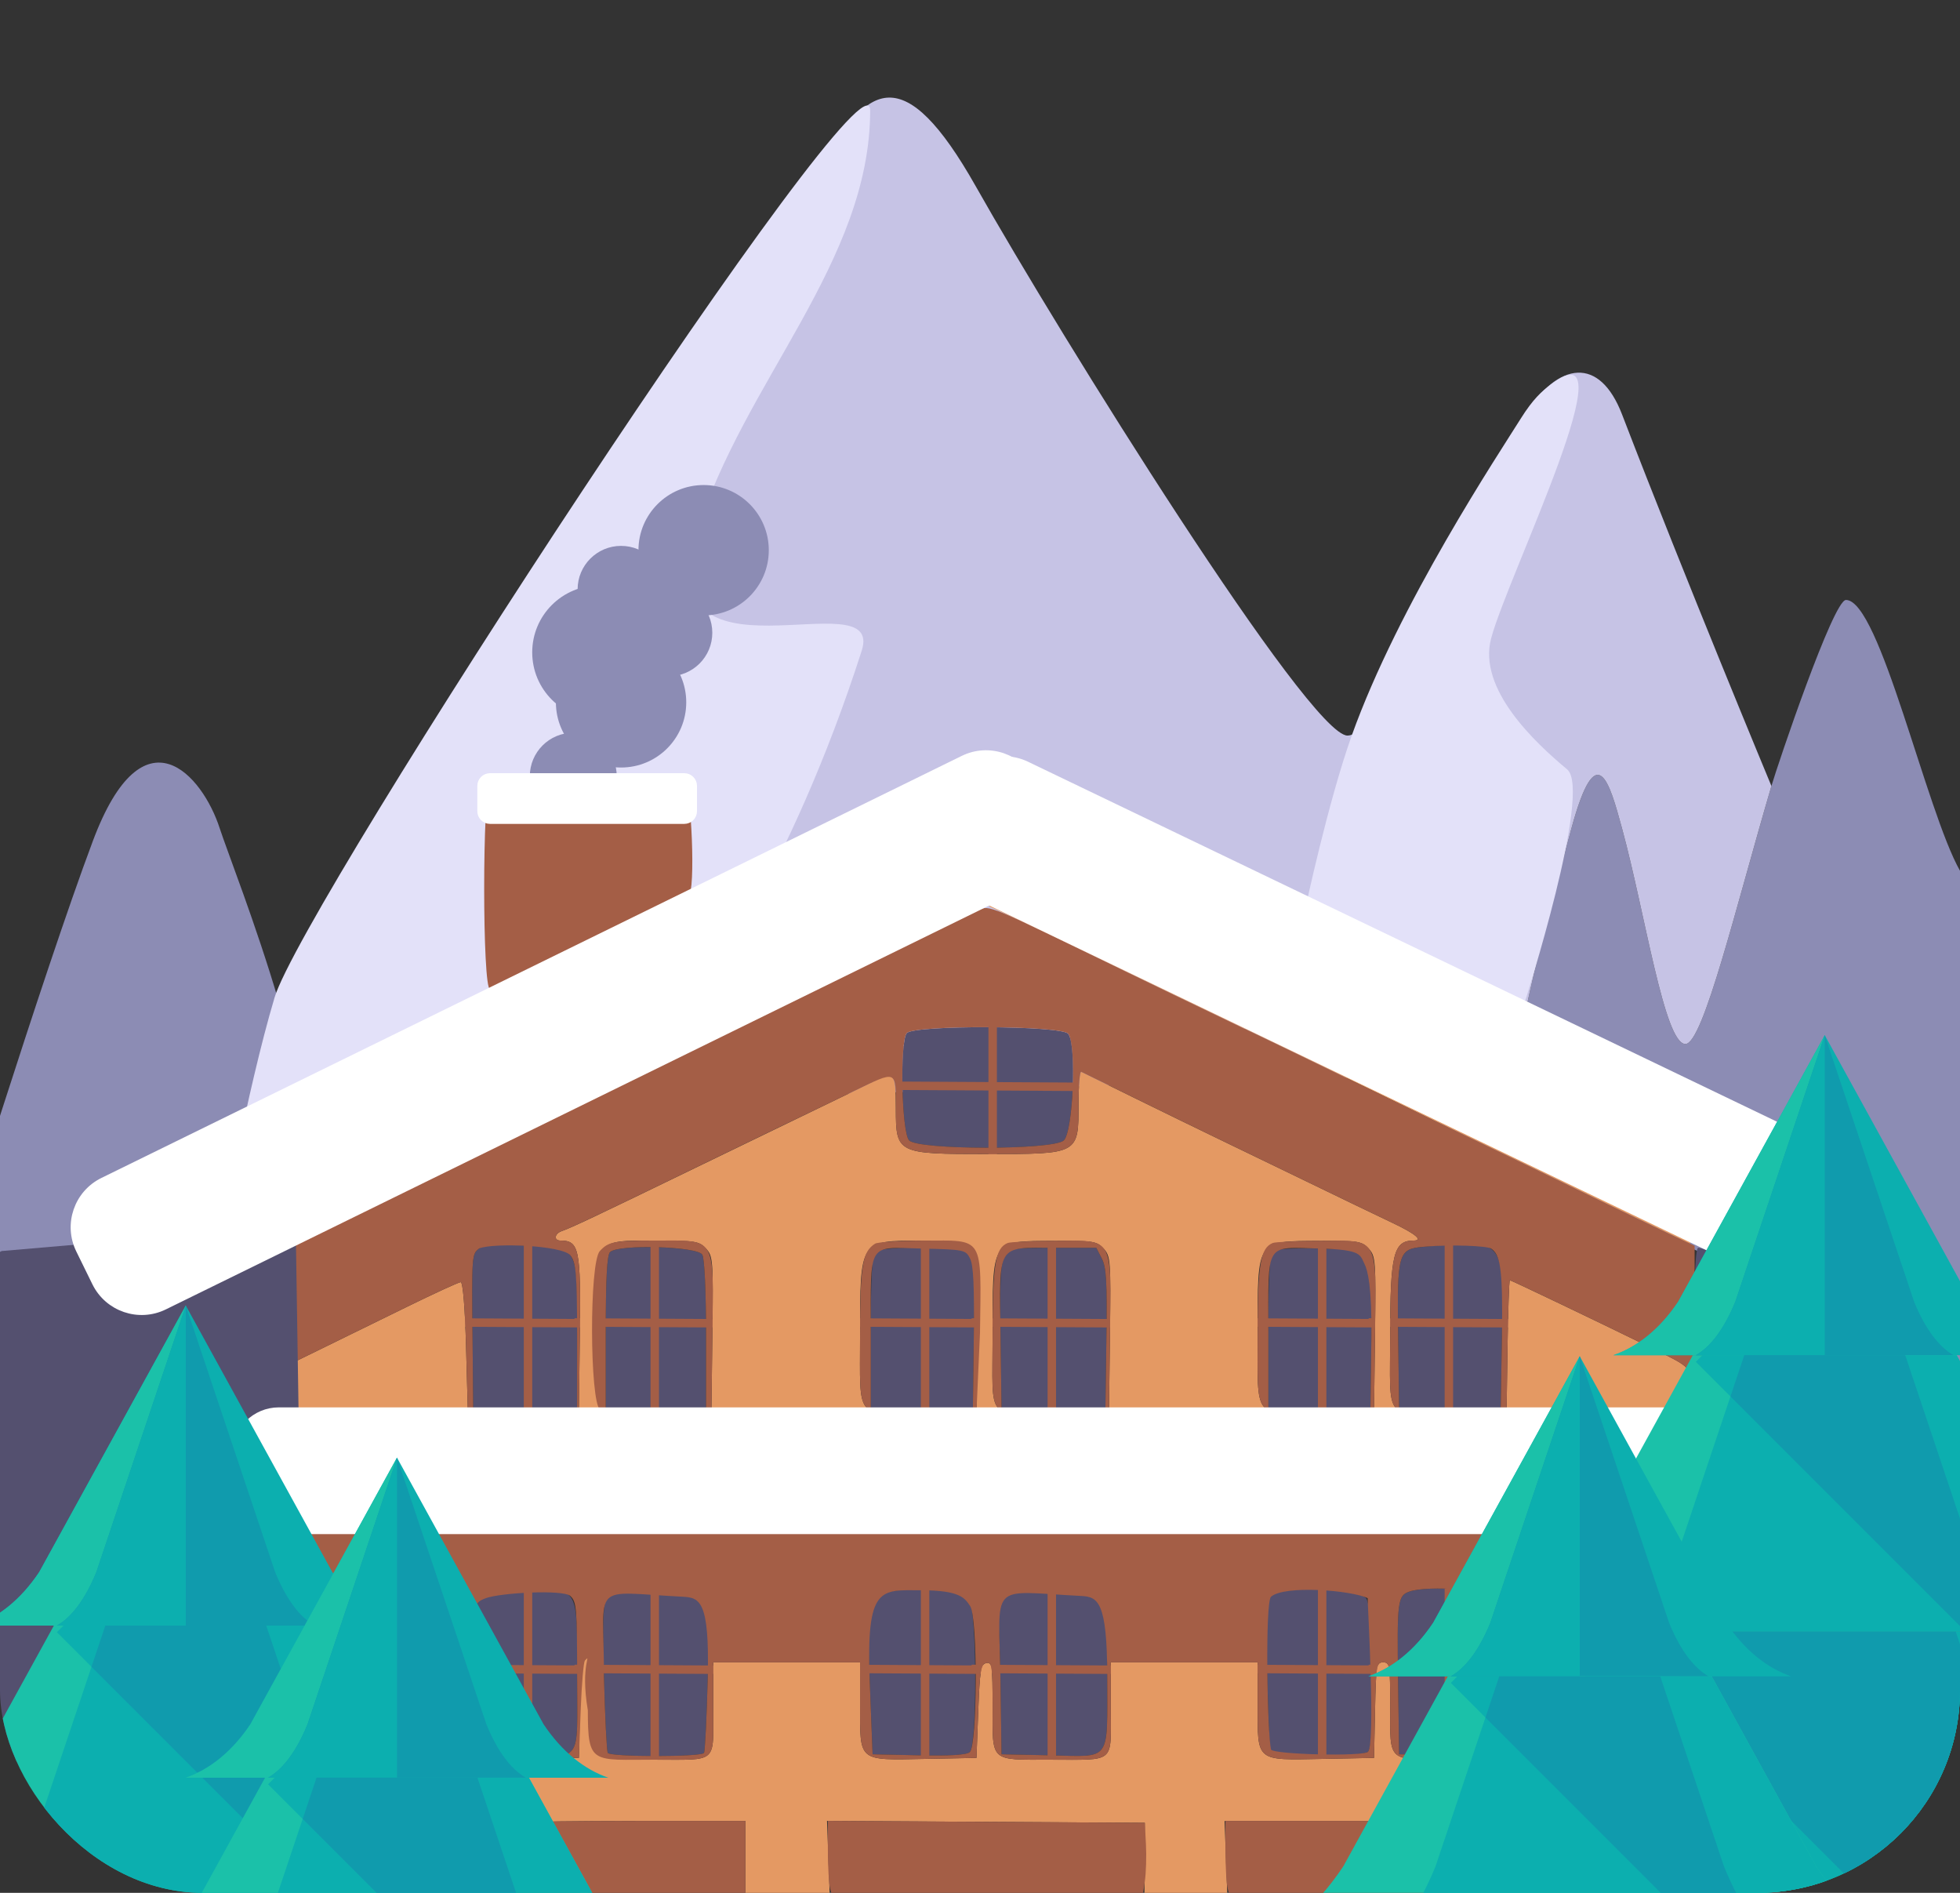 <svg width="232" height="224" viewBox="0 0 232 224" fill="none" xmlns="http://www.w3.org/2000/svg">
<rect x="0" y="0" width="232" height="224" fill="#333333" stroke="none"/>
<g clip-path="url(#clip0_319_6051)">
<path d="M-6 151.049C-6 151.049 5 115.5 11 99.5C17 83.5 24 91.818 26 98C26.838 100.59 30.304 109.371 33 118.549C36.101 129.106 34.5 127.549 34.5 127.549L180.5 120.049C180.5 120.049 181.652 113.992 186 98.049C189 87.049 190.5 92.549 192 98.049C194.731 108.064 197 123.549 199.5 123.549C201.608 123.549 205.536 107.069 209.678 93.016C210.448 90.403 217 71 218.5 71C222.5 71 228 96 232 103.049C237.776 113.229 240.5 146.049 240.5 146.049C240.5 146.049 241.965 198.73 222.5 194.049C205.749 190.021 209 152.049 209 152.049L159.5 127.549L34.5 131.549L24 152.549L17 178.549L4 186.549L-6 151.049Z" fill="#8C8CB4"/>
<path d="M34.5 127.549L180.5 120.049C180.5 120.049 181.652 113.992 186 98.049C189 87.049 190.5 92.549 192 98.049C194.731 108.064 197 123.549 199.5 123.549C201.608 123.549 205.536 107.069 209.678 93.016C209.678 93.016 199.5 68.549 192 49.05C189.336 42.124 184.484 42.79 180.5 49.05C173.5 60.05 164 87.049 159.5 87.049C155 87.049 125.617 39.963 115.5 22.049C107 7 102.58 9.951 97.5 19.5C76.679 58.643 33 118.549 33 118.549C36.101 129.106 34.5 127.549 34.5 127.549Z" fill="#C6C3E5"/>
<path fill-rule="evenodd" clip-rule="evenodd" d="M107.329 122.264C106.489 123.282 106.722 133.97 107.604 134.952C108.636 136.1 124.56 136.118 125.904 134.973C127.02 134.024 127.461 123.575 126.438 122.335C125.625 121.349 108.138 121.283 107.329 122.264ZM243.001 131.052C241.501 134.055 228.121 178.418 225.158 188.194C223.459 193.793 222.029 192.256 222.029 192.256C222.029 192.256 217.642 177.941 214.786 168.783C212.849 162.57 210.242 153.845 209.793 152.883C209.14 151.49 202.343 147.665 201.011 147.665C200.526 147.665 200.442 156.267 200.866 162.703L201.14 166.863H203.186C206.386 166.863 206.663 167.526 206.558 174.969C206.484 180.397 206.169 180.978 203.146 181.271L201.011 181.477V193.794C201.011 200.569 201.155 206.108 201.33 206.103C201.505 206.099 202.125 205.718 202.708 205.259C203.291 204.8 203.893 204.421 204.044 204.415C204.196 204.411 206.009 203.624 208.072 202.666C213.394 200.199 214.104 199.926 217.97 198.86C219.02 198.57 220.356 198.166 220.939 197.958C228.662 195.221 249.439 194.914 259.52 197.39C261.034 197.762 262.802 198.171 263.446 198.299C264.091 198.427 264.722 198.701 264.849 198.909C264.976 199.117 265.547 199.286 266.117 199.286C266.686 199.286 269.503 200.302 272.377 201.544C277.592 203.797 277.602 203.799 278.044 202.858C276.501 196.552 269.934 177.068 265.001 160.464C262.501 152.049 260.501 157.549 260.501 160.052C257.256 178.44 249.697 135.871 246.001 130.299C245.501 129.546 244.501 128.049 243.001 131.052ZM33 206.052C33.441 206.052 33.121 203.619 33.121 193.793V181.474C33.006 181.049 33.121 163.865 33.121 156.752C33.121 151.754 33.073 147.665 33.014 147.667L33 206.052ZM56.745 147.732C55.836 148.431 55.84 148.371 55.938 158.651L56.015 166.863H62.162H68.309V158.164C68.309 147.179 68.633 147.743 62.162 147.4C58.584 147.209 57.324 147.287 56.745 147.732ZM168.466 147.552C165.492 147.82 165.362 148.285 165.496 158.162L165.61 166.65L171.62 166.767L177.63 166.885L177.776 158.235C177.978 146.388 178.222 146.668 168.466 147.552ZM72.21 148.177C71.847 148.543 71.702 151.277 71.702 157.776V166.863H77.637H83.572V158.089C83.572 152.856 83.396 148.982 83.133 148.491C82.603 147.49 73.162 147.221 72.21 148.177ZM103.596 148.164C103.216 148.546 103.075 151.16 103.075 157.787V166.887L109.116 166.767L115.159 166.65L115.263 158.33C115.402 147.296 116.552 147.819 110 147.665C106.406 147.581 103.965 147.794 103.596 148.164ZM118.975 148.671C118.429 149.509 118.34 151.09 118.434 158.162L118.55 166.65H124.697H130.846L130.96 158.434C131.055 151.689 130.959 149.989 130.419 148.941L129.764 147.665H124.697C119.842 147.665 119.602 147.706 118.975 148.671ZM150.656 148.164C150.278 148.546 150.135 151.16 150.135 157.787V166.887L156.178 166.767L162.219 166.65L162.324 158.33C162.462 147.296 162.815 147.912 156.263 147.759C152.668 147.675 151.025 147.794 150.656 148.164ZM57.255 188.289C55.724 188.86 55.562 190.159 55.902 199.073L56.227 207.606L61.315 207.729C69.089 207.918 68.309 208.946 68.309 198.491C68.309 187.59 68.638 188.17 62.387 188.058C60.018 188.016 57.708 188.12 57.255 188.289ZM73.29 188.143C71.319 188.749 71.253 189.126 71.489 198.34C71.612 203.139 71.816 207.234 71.944 207.441C72.246 207.933 83.027 207.935 83.328 207.445C83.454 207.241 83.654 203.206 83.773 198.482C83.999 189.423 83.776 188.269 81.771 188.167C79.062 188.029 73.71 188.015 73.29 188.143ZM119 188.167C117.545 188.656 118.293 189.372 118.43 199.073L118.55 207.606L124.216 207.725C131.64 207.881 131.057 208.678 131.057 198.381C131.057 189.484 130.792 188.268 128.831 188.167C125.001 187.972 119.843 187.884 119 188.167ZM151.722 188.143C149.751 188.751 149.746 189.13 150.001 198.381C150.133 203.196 150.279 207.281 150.396 207.471C150.749 208.046 161.338 207.896 161.923 207.308C162.828 206.397 162.62 190.218 161.69 189.12C160.984 188.288 153.597 187.565 151.722 188.143ZM166.878 188.337C165.425 188.826 165.355 189.374 165.49 199.073L165.61 207.606L171.122 207.712C174.153 207.772 176.844 207.675 177.101 207.499C178.016 206.871 178.276 190.183 177.388 189.134C176.559 188.156 169.097 187.589 166.878 188.337ZM103.276 189.218C102.694 190.112 102.653 191.361 102.948 198.924L103.287 207.606L108.739 207.725C112.397 207.806 114.387 207.684 114.782 207.353C115.695 206.59 115.632 190.467 114.71 189.143C113.655 187.627 104.271 187.69 103.276 189.218Z" fill="#54506F"/>
<rect x="62" y="147" width="1" height="20" fill="#A45E46"/>
<rect x="62" y="188" width="1" height="20" fill="#A45E46"/>
<rect x="77" y="188" width="1" height="20" fill="#A45E46"/>
<rect x="109" y="188" width="1" height="20" fill="#A45E46"/>
<rect x="124" y="188" width="1" height="20" fill="#A45E46"/>
<rect x="156" y="188" width="1" height="20" fill="#A45E46"/>
<rect x="171" y="188" width="1" height="20" fill="#A45E46"/>
<rect x="77" y="147" width="1" height="20" fill="#A45E46"/>
<rect x="109" y="147" width="1" height="20" fill="#A45E46"/>
<rect x="124" y="147" width="1" height="20" fill="#A45E46"/>
<rect x="156" y="147" width="1" height="20" fill="#A45E46"/>
<rect x="117" y="119" width="1" height="20" fill="#A45E46"/>
<rect x="171" y="147" width="1" height="20" fill="#A45E46"/>
<rect x="70.172" y="156.098" width="1" height="17.167" transform="rotate(90.327 70.172 156.098)" fill="#A45E46"/>
<rect x="70.172" y="197.098" width="1" height="17.167" transform="rotate(90.327 70.172 197.098)" fill="#A45E46"/>
<rect x="85.172" y="197.098" width="1" height="17.167" transform="rotate(90.327 85.172 197.098)" fill="#A45E46"/>
<rect x="117.172" y="197.098" width="1" height="17.167" transform="rotate(90.327 117.172 197.098)" fill="#A45E46"/>
<rect x="132.172" y="197.098" width="1" height="17.167" transform="rotate(90.327 132.172 197.098)" fill="#A45E46"/>
<rect x="164.172" y="197.098" width="1" height="17.167" transform="rotate(90.327 164.172 197.098)" fill="#A45E46"/>
<rect x="179.172" y="197.098" width="1" height="17.167" transform="rotate(90.327 179.172 197.098)" fill="#A45E46"/>
<rect x="85.172" y="156.098" width="1" height="17.167" transform="rotate(90.327 85.172 156.098)" fill="#A45E46"/>
<rect x="117.172" y="156.098" width="1" height="17.167" transform="rotate(90.327 117.172 156.098)" fill="#A45E46"/>
<rect x="132.172" y="156.098" width="1" height="17.167" transform="rotate(90.327 132.172 156.098)" fill="#A45E46"/>
<rect x="164.172" y="156.098" width="1" height="17.167" transform="rotate(90.327 164.172 156.098)" fill="#A45E46"/>
<rect x="127.637" y="128.112" width="1" height="21.379" transform="rotate(90.327 127.637 128.112)" fill="#A45E46"/>
<rect x="179.172" y="156.098" width="1" height="17.167" transform="rotate(90.327 179.172 156.098)" fill="#A45E46"/>
<path d="M103 13.049C103 30.999 87.963 45.247 82.5 63C76.5 82.5 104.804 68.259 102 77C93.5 103.5 82.5 118.049 82.5 118.049L26 147.049C26 147.049 29.179 129.17 32.5 118.049C35.821 106.929 103 4 103 13.049Z" fill="#E3E1F9"/>
<path fill-rule="evenodd" clip-rule="evenodd" d="M58.877 93.09C58.469 93.33 58.134 93.722 58.134 93.961C58.134 94.201 58.435 94.096 58.8 93.727C59.535 92.988 79.395 92.704 80.511 93.415C81.354 93.954 81.051 105.846 80.181 106.335C79.831 106.531 76.397 108.209 72.549 110.063C68.701 111.917 64.138 114.129 62.41 114.977C60.681 115.826 59.012 116.521 58.7 116.521C58.39 116.521 58.134 116.709 58.134 116.937C58.134 117.58 58.558 117.392 74.775 109.547L81.453 106.318V99.915C81.453 94.022 81.388 93.478 80.633 93.072C79.541 92.484 59.882 92.501 58.877 93.09ZM110.494 109.475C107.93 110.725 103.256 112.988 100.107 114.504C96.959 116.02 91.809 118.512 88.66 120.042C85.512 121.573 81.124 123.687 78.909 124.743C76.694 125.797 71.733 128.189 67.885 130.06C64.038 131.93 59.364 134.191 57.499 135.085C55.632 135.98 50.101 138.658 45.203 141.039C40.307 143.419 35.681 145.642 34.923 145.98C34.164 146.317 33.545 146.744 33.545 146.93C33.545 147.117 33.878 147.091 34.286 146.875C36.563 145.67 43.381 142.545 43.731 142.545C43.958 142.545 44.143 142.353 44.143 142.119C44.143 141.884 44.335 141.693 44.571 141.693C44.968 141.693 47.57 140.475 59.618 134.65C62.183 133.41 66.571 131.298 69.369 129.954C72.168 128.61 77.319 126.116 80.816 124.413C84.315 122.708 89.274 120.307 91.84 119.077C94.405 117.847 99.174 115.541 102.44 113.954C105.704 112.367 109.805 110.415 111.554 109.617C113.303 108.818 115.211 107.946 115.794 107.679C116.696 107.266 116.728 107.193 116.006 107.197C115.54 107.2 113.059 108.224 110.494 109.475ZM117.489 107.449C118.243 107.74 126.024 111.458 134.025 115.348C137.173 116.879 141.561 118.993 143.776 120.047C147.598 121.864 156.287 126.065 165.61 130.601C167.942 131.736 172.139 133.76 174.937 135.099C177.736 136.437 182.887 138.925 186.384 140.624C189.883 142.325 194.271 144.439 196.136 145.319C198.001 146.202 199.671 147.006 199.846 147.107C200.021 147.206 200.164 147.085 200.164 146.837C200.164 146.588 199.996 146.385 199.791 146.385C199.586 146.385 195.723 144.586 191.206 142.387C174.536 134.272 171.048 132.585 167.73 131.026C165.865 130.15 161.762 128.181 158.614 126.651C155.467 125.12 150.506 122.715 147.592 121.309C144.677 119.901 139.24 117.271 135.508 115.466C131.777 113.66 127.866 111.788 126.817 111.306C125.768 110.824 123.401 109.689 121.558 108.783C119.716 107.876 117.903 107.15 117.53 107.169C116.954 107.197 116.949 107.239 117.489 107.449ZM103.268 128.04C102.092 128.627 98.657 130.297 95.637 131.752C92.616 133.207 86.137 136.344 81.241 138.722C70.758 143.815 67.517 145.346 66.508 145.683C65.636 145.974 65.509 146.811 66.337 146.811C68.549 146.811 68.758 147.807 68.637 157.747L68.522 167.076H61.95H55.378L55.166 159.397C55.037 154.692 54.791 151.722 54.531 151.73C54.298 151.737 51.437 153.051 48.171 154.65C44.907 156.251 40.28 158.516 37.89 159.687L33.545 161.812V164.109C33.545 166.727 32.981 167.29 30.362 167.29C27.821 167.29 27.609 167.81 27.609 174.018C27.609 178.816 27.71 179.621 28.384 180.235C29.1 180.887 35.856 180.941 116.97 180.941H204.779L205.439 179.994C205.948 179.262 206.099 177.864 206.099 173.873C206.099 168.061 205.756 167.29 203.176 167.29C200.819 167.29 200.164 166.662 200.157 164.395C200.148 161.803 200.165 161.82 195.924 159.739C189.663 156.665 178.879 151.504 178.717 151.504C178.631 151.504 178.508 155.008 178.444 159.29L178.329 167.076L172.393 167.199C163.633 167.38 164.551 168.461 164.551 157.958C164.551 148.444 164.954 146.811 167.311 146.811C168.504 146.811 167.558 146.013 164.849 144.73C163.401 144.045 158.975 141.913 155.011 139.991C151.047 138.07 146.087 135.672 143.988 134.663C141.89 133.653 137.5 131.513 134.236 129.91C130.972 128.304 128.158 126.923 127.983 126.839C127.808 126.757 127.666 128.442 127.666 130.584C127.666 136.611 127.734 136.572 116.854 136.572C106.148 136.572 106.047 136.521 106.037 131.153C106.028 126.888 105.89 126.733 103.268 128.04ZM83.564 147.753C84.397 148.654 84.432 149.115 84.322 157.887L84.209 167.076L77.906 167.195C69.741 167.348 70.43 168.222 70.43 157.701C70.43 146.453 70.194 146.811 77.6 146.811C82.306 146.811 82.757 146.882 83.564 147.753ZM114.89 147.615C115.79 148.401 115.808 148.632 115.696 157.747L115.582 167.076L109.28 167.195C101.134 167.347 101.803 168.161 101.803 158.114C101.803 146.695 101.718 146.828 109.051 146.818C113.265 146.813 114.1 146.926 114.89 147.615ZM130.625 147.753C131.456 148.654 131.492 149.115 131.383 157.887L131.269 167.076L125.333 167.199C116.586 167.38 117.489 168.405 117.489 158.301C117.489 146.487 117.23 146.896 124.787 146.845C129.385 146.814 129.816 146.881 130.625 147.753ZM161.998 147.753C162.831 148.654 162.865 149.115 162.756 157.887L162.642 167.076L156.286 167.195C148.241 167.345 148.864 168.133 148.864 157.801C148.864 146.561 148.64 146.896 156.16 146.845C160.759 146.814 161.189 146.881 161.998 147.753ZM68.96 197.229C68.833 197.775 68.683 200.427 68.625 203.126L68.522 208.032L62.432 208.151C54.801 208.299 55.223 208.646 55.073 202.125L54.955 196.939L44.249 196.826L33.545 196.712L33.481 201.412C33.446 203.997 33.398 206.353 33.375 206.645C33.344 207.023 34.568 207.256 37.572 207.447C45.707 207.958 53.34 210.38 59.022 214.25C62.386 216.543 68.169 222.129 68.484 223.392C68.771 224.543 69.581 224.861 69.581 223.824C69.581 223.474 67.96 221.535 65.978 219.514C63.996 217.492 62.374 215.762 62.374 215.668C62.374 215.574 68.193 215.499 75.305 215.499H88.237V219.978V224.458H93.229H98.221L98.056 219.974L97.891 215.489L116.7 215.6L135.508 215.712L135.484 220.085L135.462 224.458H140.371H145.281L145.116 219.978L144.952 215.499H163.91H182.867L182.664 219.018C182.553 220.954 182.32 222.97 182.147 223.497C181.627 225.093 182.515 224.553 183.326 222.781C184.539 220.132 191.453 213.536 197.175 209.569L200.31 207.395L200.203 202.392C200.144 199.64 200.004 197.24 199.892 197.057C199.781 196.875 194.931 196.726 189.115 196.726H178.542V201.974C178.542 208.609 178.947 208.245 171.546 208.245C164.144 208.245 164.551 208.609 164.551 201.974C164.551 197.037 164.501 196.726 163.715 196.726C162.931 196.726 162.872 197.079 162.76 202.379L162.642 208.032L156.541 208.151C148.577 208.306 148.864 208.543 148.864 201.78V196.726H140.172H131.48V202.227C131.48 208.785 132.123 208.245 124.324 208.245C117.104 208.245 117.489 208.602 117.489 201.943C117.489 197.145 117.422 196.676 116.748 196.807C116.1 196.932 115.979 197.652 115.794 202.491L115.582 208.032L109.482 208.151C101.516 208.306 101.803 208.543 101.803 201.78V196.726H93.112H84.421V202.227C84.421 208.775 85.032 208.245 77.472 208.245C70.143 208.245 70.476 208.542 70.332 201.88C70.222 196.779 69.573 194.581 68.96 197.229Z" fill="#E49963"/>
<path fill-rule="evenodd" clip-rule="evenodd" d="M58 92.55C57.08 93.477 57.084 117.05 58 117.05C58.312 117.05 60.681 115.824 62.411 114.975C64.139 114.127 69.153 112.904 73 111.05C76.849 109.196 81.15 106.246 81.5 106.05C82.37 105.562 81.843 93.089 81 92.55C79.884 91.838 58.734 91.812 58 92.55ZM115.794 107.705C113.024 108.902 107.837 111.328 102.44 113.952C99.174 115.539 94.405 117.845 91.84 119.075C89.275 120.305 84.315 122.706 80.817 124.411C77.32 126.114 72.168 128.608 69.37 129.952C66.571 131.296 62.184 133.408 59.618 134.648C47.57 140.473 44.968 141.691 44.571 141.691C44.335 141.691 44.143 141.882 44.143 142.117C44.143 142.351 43.96 142.543 43.735 142.543C43.511 142.543 41.03 143.635 38.224 144.969L33.121 147.396V156.454C33.121 161.435 32.993 165.846 32.836 166.257C32.643 166.764 32.711 166.903 33.049 166.693C33.328 166.519 33.545 165.383 33.545 164.097V161.81L37.891 159.685C40.281 158.514 44.907 156.249 48.171 154.648C51.437 153.049 54.298 151.735 54.532 151.728C54.791 151.72 55.037 154.69 55.167 159.395L55.379 167.074H61.95H68.522L68.637 157.745C68.758 147.805 68.549 146.809 66.337 146.809C65.51 146.809 65.637 145.972 66.508 145.681C67.468 145.36 71.408 143.498 80.605 139.018C84.686 137.032 89.933 134.489 92.263 133.368C94.596 132.247 98.55 130.342 101.051 129.135C106.24 126.629 106.043 126.543 106.043 131.293C106.043 136.497 106.195 136.57 116.854 136.57C127.734 136.57 127.666 136.609 127.666 130.582C127.666 128.44 127.809 126.755 127.984 126.837C128.159 126.921 130.972 128.302 134.237 129.908C137.501 131.511 141.89 133.651 143.988 134.661C146.087 135.67 151.047 138.068 155.011 139.989C158.976 141.911 163.402 144.043 164.849 144.728C167.558 146.011 168.504 146.809 167.311 146.809C164.955 146.809 164.551 148.442 164.551 157.956C164.551 168.459 163.633 167.378 172.394 167.197L178.329 167.074L178.445 159.288C178.508 155.006 178.631 151.502 178.717 151.502C178.879 151.502 189.663 156.663 195.924 159.737C200.162 161.818 200.148 161.803 200.157 164.383C200.161 165.484 200.386 166.522 200.657 166.69C201.024 166.919 201.079 165.928 200.87 162.769C200.717 160.443 200.592 156.041 200.59 152.983L200.587 147.424L197.514 145.977C195.824 145.181 190.911 142.816 186.596 140.722C182.283 138.628 176.75 135.957 174.302 134.787C171.853 133.617 167.942 131.733 165.61 130.598C155.771 125.813 147.546 121.838 143.776 120.045C141.561 118.993 136.983 116.783 133.601 115.138C116.708 106.92 117.168 107.112 115.794 107.705ZM126.438 122.333C127.461 123.573 127.019 134.022 125.904 134.971C124.56 136.116 108.636 136.097 107.604 134.949C106.722 133.968 106.489 123.28 107.329 122.261C108.138 121.281 125.625 121.347 126.438 122.333ZM71 148.05C69.733 149.428 69.806 165.808 71.017 166.821C71.417 167.154 73.621 167.272 77.907 167.193L84.209 167.074L84.322 157.885C84.468 146.18 84.85 146.809 77.6 146.809C72.639 146.809 72.014 146.949 71 148.05ZM103.578 147.179C102.066 148.143 101.803 149.758 101.803 158.112C101.803 168.159 101.134 167.345 109.28 167.193L115.582 167.074L116 157.745C116.143 146.13 116.553 146.806 109.355 146.816C106.651 146.819 103.884 146.982 103.578 147.179ZM119.283 147.095C117.793 147.698 117.49 149.595 117.49 158.299C117.49 168.403 116.586 167.378 125.334 167.197L131.269 167.074L131.383 157.885C131.529 146.191 131.889 146.795 124.787 146.843C122.057 146.862 119.579 146.975 119.283 147.095ZM150.656 147.095C149.186 147.69 148.864 149.618 148.864 157.799C148.864 168.131 148.242 167.343 156.286 167.193L162.642 167.074L162.757 157.885C162.902 146.191 163.262 146.795 156.161 146.843C153.43 146.862 150.952 146.975 150.656 147.095ZM67.5 148.55C68.153 149.352 68.309 150.509 68.309 158.162V166.86H62.162H56.015L55.938 158.649C55.84 148.369 55.836 148.429 56.745 147.73C58.5 147.05 66.543 147.378 67.5 148.55ZM176.5 147.757C177.563 148.471 177.915 149.996 177.775 158.233L177.63 166.883L171.62 166.765L165.61 166.647L165.495 158.16C165.361 148.282 165.491 147.818 168.466 147.549C171.863 147.241 176.033 147.443 176.5 147.757ZM83.133 148.488C83.396 148.98 83.572 152.854 83.572 158.086V166.86H77.637H71.702V157.774C71.702 151.274 71.847 148.541 72.21 148.174C73.162 147.218 82.603 147.488 83.133 148.488ZM114.827 148.943C115.222 149.722 115.34 152.252 115.263 158.328L115.159 166.647L109.116 166.765L103.075 166.885V157.785C103.075 146.779 102.573 147.602 109.202 147.757C114.147 147.873 114.302 147.906 114.827 148.943ZM130.419 148.939C130.958 149.987 131.054 151.686 130.96 158.432L130.845 166.647H124.697H118.55L118.434 158.16C118.285 147.071 117.932 147.663 124.697 147.663H129.764L130.419 148.939ZM161.5 149.55C161.896 150.329 162.399 152.252 162.323 158.328L162.219 166.647L156.178 166.765L150.135 166.885V157.785C150.135 146.779 149.634 147.602 156.262 147.757C161.206 147.873 160.975 148.513 161.5 149.55ZM32.59 181.222C32.994 181.387 33.143 184.394 33.212 193.88C33.261 200.725 33.363 204.16 33.438 201.518L33.573 196.71L44.263 196.824L54.955 196.937L55.074 202.123C55.223 208.644 54.801 208.297 62.432 208.149L68.522 208.03L68.734 202.411C68.85 199.321 69.076 196.662 69.236 196.503C70.105 195.633 68.652 196.894 69.581 202.411C69.581 208.881 70.091 208.243 77.575 208.243C85.018 208.243 84.421 208.769 84.421 202.225V196.724H93.112H101.803V201.778C101.803 208.541 101.516 208.304 109.482 208.149L115.582 208.03L115.794 202.489C115.979 197.65 116.1 196.93 116.748 196.805C117.422 196.674 117.49 197.143 117.49 201.941C117.49 208.6 117.104 208.243 124.324 208.243C132.123 208.243 131.481 208.783 131.481 202.225V196.724H140.172H148.864V201.778C148.864 208.541 148.578 208.304 156.542 208.149L162.642 208.03L162.761 202.377C162.872 197.077 162.932 196.724 163.715 196.724C164.502 196.724 164.551 197.035 164.551 201.972C164.551 208.607 164.144 208.243 171.546 208.243C178.947 208.243 178.542 208.608 178.542 201.965V196.71L189.246 196.824L199.952 196.937L200.167 201.844C199.952 214.05 202 209.05 201.113 193.205L201.224 180.939L116.643 180.973C70.122 180.992 32.3 181.104 32.59 181.222ZM67.502 188.868C68.247 189.547 68.309 190.293 68.309 198.489C68.309 208.943 69.089 207.916 61.315 207.727L56.227 207.604L55.902 199.071C55.562 190.156 55.97 189.703 57.5 189.132C59.217 188.491 66.638 188.081 67.502 188.868ZM80.817 188.959C82.821 189.061 83.999 189.421 83.773 198.48C83.654 203.204 83.454 207.239 83.328 207.443C83.027 207.933 72.245 207.93 71.943 207.439C71.816 207.231 71.612 203.137 71.489 198.338C71.5 187.05 69.713 188.395 80.817 188.959ZM127.984 188.868C129.945 188.969 131.057 189.482 131.057 198.379C131.057 208.676 131.64 207.879 124.216 207.723L118.55 207.604L118.43 199.071C118.259 186.977 116.821 188.301 127.984 188.868ZM161.887 189.132C161.887 190.05 162.827 206.395 161.922 207.305C161.338 207.893 150.801 207.626 150.448 207.05C150 205.05 149.728 189.59 150.448 188.959C152.051 187.554 160 188.192 161.887 189.132ZM177.387 189.132C178.275 190.181 178.015 206.869 177.101 207.497C176.844 207.673 174.153 207.77 171.122 207.71L165.61 207.604L165.49 199.071C165.354 189.372 165.425 188.824 166.878 188.335C169.097 187.586 176.558 188.153 177.387 189.132ZM114.827 190.05C115.749 191.374 115.695 206.588 114.782 207.351C114.387 207.682 112.397 207.804 108.739 207.723L103.287 207.604L102.948 198.922C102.505 187.585 104.254 188.192 108.996 188.192C113.739 188.192 114.209 189.16 114.827 190.05ZM62.374 215.666C62.374 215.76 63.996 217.49 65.978 219.512C67.961 221.533 69.581 223.472 69.581 223.822C69.581 224.363 70.942 224.456 78.909 224.456H88.237V219.976V215.497H75.305C68.194 215.497 62.374 215.572 62.374 215.666ZM97.994 219.012C97.997 220.949 98.114 222.968 98.255 223.495L98.511 224.456H116.877H135.245L135.511 222.643C135.657 221.646 135.716 219.676 135.643 218.269L135.509 215.71L116.748 215.598L97.987 215.487L97.994 219.012ZM145.054 219.016C145.057 220.952 145.175 222.968 145.315 223.495L145.571 224.456H163.686H181.799L182.29 222.806C182.56 221.898 182.782 219.882 182.782 218.327V215.497H163.914H145.048L145.054 219.016Z" fill="#A45E46"/>
<path d="M-52 174.549L-10.873 208.049L36 209.549L35 145.049L0.2 148.049L-52 174.549Z" fill="#54506F"/>
<path d="M67.857 97C70.698 97 73 94.697 73 91.857C73 89.017 70.698 86.714 67.857 86.714C65.017 86.714 62.714 89.017 62.714 91.857C62.714 94.697 65.017 97 67.857 97Z" fill="#8C8CB4"/>
<path d="M73.514 74.886C76.355 74.886 78.657 72.583 78.657 69.743C78.657 66.902 76.355 64.6 73.514 64.6C70.674 64.6 68.371 66.902 68.371 69.743C68.371 72.583 70.674 74.886 73.514 74.886Z" fill="#8C8CB4"/>
<path d="M79.171 80.028C82.012 80.028 84.314 77.726 84.314 74.885C84.314 72.045 82.012 69.743 79.171 69.743C76.331 69.743 74.029 72.045 74.029 74.885C74.029 77.726 76.331 80.028 79.171 80.028Z" fill="#8C8CB4"/>
<path d="M73.514 90.829C77.775 90.829 81.229 87.375 81.229 83.114C81.229 78.854 77.775 75.4 73.514 75.4C69.254 75.4 65.8 78.854 65.8 83.114C65.8 87.375 69.254 90.829 73.514 90.829Z" fill="#8C8CB4"/>
<path d="M83.286 72.829C87.546 72.829 91 69.375 91 65.114C91 60.854 87.546 57.4 83.286 57.4C79.025 57.4 75.572 60.854 75.572 65.114C75.572 69.375 79.025 72.829 83.286 72.829Z" fill="#8C8CB4"/>
<path d="M70.917 85.12C75.291 85.12 78.837 81.574 78.837 77.2C78.837 72.826 75.291 69.28 70.917 69.28C66.543 69.28 62.997 72.826 62.997 77.2C62.997 81.574 66.543 85.12 70.917 85.12Z" fill="#8C8CB4"/>
<path d="M183.5 45.549C193.356 37.994 178.5 68.049 176.5 75.549C174.9 81.549 181.702 87.885 185.5 91.049C188.5 93.549 180.5 118.549 180.5 118.549L154.5 107.549C154.5 107.549 157.209 94.854 160 87.049C165.562 71.495 177.5 53.549 180 49.549C181.464 47.208 182.5 46.316 183.5 45.549Z" fill="#E3E1F9"/>
<path d="M33 167.049C30.239 167.049 28 169.288 28 172.049V176.049C28 178.811 30.239 181.049 33 181.049H201C203.761 181.049 206 178.811 206 176.049V172.049C206 169.288 203.761 167.049 201 167.049H33Z" fill="white" stroke="white" stroke-linejoin="round"/>
<path d="M58 92C57.448 92 57 92.448 57 93V96C57 96.552 57.448 97 58 97H81C81.552 97 82 96.552 82 96V93C82 92.448 81.552 92 81 92H58Z" fill="white" stroke="white" stroke-linejoin="round"/>
<path d="M12.224 139.848C9.249 141.307 8.02 144.902 9.479 147.877L11.384 151.76C12.843 154.735 16.438 155.964 19.413 154.505L121.252 104.558C124.227 103.099 125.456 99.504 123.997 96.529L122.093 92.647C120.633 89.671 117.039 88.442 114.063 89.901L12.224 139.848Z" fill="white" stroke="white" stroke-linejoin="round"/>
<path d="M121.479 90.599C118.492 89.163 114.907 90.421 113.472 93.408L111.599 97.306C110.163 100.293 111.421 103.877 114.408 105.313L216.357 154.303C219.344 155.739 222.928 154.481 224.364 151.494L226.237 147.596C227.672 144.61 226.414 141.025 223.427 139.59L121.479 90.599Z" fill="white" stroke="white" stroke-linejoin="round"/>
<path d="M241 160.375C238.192 159.408 235.524 157.319 233.334 154.037L215.991 122.5L198.645 154.037C196.455 157.319 193.782 159.408 190.974 160.375H241Z" fill="#0CAFAF"/>
<path d="M215.991 122.5L198.645 154.037C196.455 157.319 193.782 159.408 190.974 160.375H215.991V122.5Z" fill="#1BC1A9"/>
<path d="M243.971 182.859L231.605 160.373H200.376L188.006 182.859C184.476 188.153 180.165 191.521 175.641 193.081H256.343C251.814 191.521 247.505 188.153 243.971 182.859Z" fill="#1BC1A9"/>
<path d="M254.358 216.637L241.402 193.083H190.573L177.617 216.637C172.774 223.892 166.863 228.511 160.656 230.643H271.318C265.112 228.511 259.2 223.892 254.358 216.637Z" fill="#1BC1A9"/>
<path d="M231.245 160.375C229.531 159.408 227.903 157.319 226.565 154.037L215.991 122.5L205.408 154.037C204.07 157.319 202.441 159.408 200.732 160.375H231.245Z" fill="#109BAD"/>
<path d="M205.409 154.037C204.072 157.319 202.443 159.408 200.734 160.375H215.993V122.5L205.409 154.037Z" fill="#0CAFAF"/>
<path d="M233.055 182.859L225.515 160.373H206.466L198.922 182.859C196.769 188.153 194.14 191.521 191.382 193.081H240.599C237.835 191.521 235.212 188.153 233.055 182.859Z" fill="#0CAFAF"/>
<path d="M243.971 182.859L231.605 160.373H201.516L200.732 161.157L232.651 193.081H256.34C251.814 191.521 247.505 188.153 243.971 182.859Z" fill="#0CAFAF"/>
<path d="M233.055 182.859L225.515 160.373H206.466L204.829 165.256L232.654 193.081H240.599C237.835 191.521 235.212 188.153 233.055 182.859Z" fill="#109BAD"/>
<path d="M239.388 216.637L231.495 193.083H200.488L192.584 216.637C189.631 223.892 186.028 228.511 182.24 230.643H249.73C245.949 228.511 242.344 223.892 239.388 216.637Z" fill="#0CAFAF"/>
<path d="M254.358 216.637L241.402 193.083H193.123L191.38 194.826L227.2 230.645H271.318C265.112 228.511 259.2 223.892 254.358 216.637Z" fill="#0CAFAF"/>
<path d="M239.389 216.637L231.495 193.083H200.488L197.761 201.207L227.198 230.643H249.73C245.949 228.511 242.344 223.892 239.389 216.637Z" fill="#109BAD"/>
<path d="M212 198.375C209.192 197.408 206.524 195.319 204.334 192.037L186.991 160.5L169.645 192.037C167.455 195.319 164.782 197.408 161.974 198.375H212Z" fill="#0CAFAF"/>
<path d="M186.991 160.5L169.645 192.037C167.455 195.319 164.782 197.408 161.974 198.375H186.991V160.5Z" fill="#1BC1A9"/>
<path d="M214.971 220.859L202.605 198.373H171.376L159.006 220.859C155.476 226.153 151.165 229.521 146.641 231.081H227.343C222.814 229.521 218.505 226.153 214.971 220.859Z" fill="#1BC1A9"/>
<path d="M202.245 198.375C200.531 197.408 198.903 195.319 197.565 192.037L186.991 160.5L176.408 192.037C175.07 195.319 173.441 197.408 171.732 198.375H202.245Z" fill="#109BAD"/>
<path d="M176.409 192.037C175.072 195.319 173.443 197.408 171.734 198.375H186.993V160.5L176.409 192.037Z" fill="#0CAFAF"/>
<path d="M204.055 220.859L196.515 198.373H177.466L169.922 220.859C167.769 226.153 165.14 229.521 162.382 231.081H211.599C208.835 229.521 206.212 226.153 204.055 220.859Z" fill="#0CAFAF"/>
<path d="M214.971 220.859L202.605 198.373H172.516L171.732 199.157L203.651 231.081H227.34C222.814 229.521 218.505 226.153 214.971 220.859Z" fill="#0CAFAF"/>
<path d="M204.055 220.859L196.515 198.373H177.466L175.829 203.256L203.654 231.081H211.599C208.835 229.521 206.212 226.153 204.055 220.859Z" fill="#109BAD"/>
<path d="M47.001 192.375C44.193 191.408 41.524 189.319 39.334 186.037L21.991 154.5L4.645 186.037C2.455 189.319 -0.218 191.408 -3.026 192.375H47.001Z" fill="#0CAFAF"/>
<path d="M21.991 154.5L4.645 186.037C2.455 189.319 -0.218 191.408 -3.026 192.375H21.991V154.5Z" fill="#1BC1A9"/>
<path d="M49.971 214.859L37.605 192.373H6.376L-5.994 214.859C-9.524 220.153 -13.835 223.521 -18.359 225.081H62.343C57.814 223.521 53.505 220.153 49.971 214.859Z" fill="#1BC1A9"/>
<path d="M37.245 192.375C35.531 191.408 33.903 189.319 32.565 186.037L21.991 154.5L11.408 186.037C10.07 189.319 8.441 191.408 6.732 192.375H37.245Z" fill="#109BAD"/>
<path d="M11.409 186.037C10.072 189.319 8.443 191.408 6.734 192.375H21.992V154.5L11.409 186.037Z" fill="#0CAFAF"/>
<path d="M39.055 214.859L31.515 192.373H12.466L4.922 214.859C2.769 220.153 0.14 223.521 -2.618 225.081H46.599C43.835 223.521 41.212 220.153 39.055 214.859Z" fill="#0CAFAF"/>
<path d="M49.971 214.859L37.605 192.373H7.516L6.732 193.157L38.651 225.081H62.34C57.814 223.521 53.505 220.153 49.971 214.859Z" fill="#0CAFAF"/>
<path d="M39.055 214.859L31.515 192.373H12.466L10.829 197.256L38.654 225.081H46.599C43.835 223.521 41.212 220.153 39.055 214.859Z" fill="#109BAD"/>
<path d="M72.001 210.375C69.192 209.408 66.524 207.319 64.334 204.037L46.99 172.5L29.645 204.037C27.455 207.319 24.782 209.408 21.974 210.375H72.001Z" fill="#0CAFAF"/>
<path d="M46.99 172.5L29.645 204.037C27.455 207.319 24.782 209.408 21.974 210.375H46.99V172.5Z" fill="#1BC1A9"/>
<path d="M74.971 232.859L62.605 210.373H31.376L19.006 232.859C15.476 238.153 11.165 241.521 6.641 243.081H87.343C82.814 241.521 78.505 238.153 74.971 232.859Z" fill="#1BC1A9"/>
<path d="M62.245 210.375C60.531 209.408 58.903 207.319 57.565 204.037L46.991 172.5L36.407 204.037C35.07 207.319 33.441 209.408 31.732 210.375H62.245Z" fill="#109BAD"/>
<path d="M36.41 204.037C35.072 207.319 33.443 209.408 31.734 210.375H46.992V172.5L36.41 204.037Z" fill="#0CAFAF"/>
<path d="M64.055 232.859L56.515 210.373H37.466L29.922 232.859C27.769 238.153 25.14 241.521 22.382 243.081H71.599C68.835 241.521 66.212 238.153 64.055 232.859Z" fill="#0CAFAF"/>
<path d="M74.971 232.859L62.605 210.373H32.516L31.732 211.157L63.651 243.081H87.341C82.814 241.521 78.505 238.153 74.971 232.859Z" fill="#0CAFAF"/>
<path d="M64.055 232.859L56.515 210.373H37.466L35.829 215.256L63.654 243.081H71.599C68.835 241.521 66.212 238.153 64.055 232.859Z" fill="#109BAD"/>
</g>
<defs>
<clipPath id="clip0_319_6051">
<rect width="232" height="224" rx="24" fill="white"/>
</clipPath>
</defs>
</svg>
